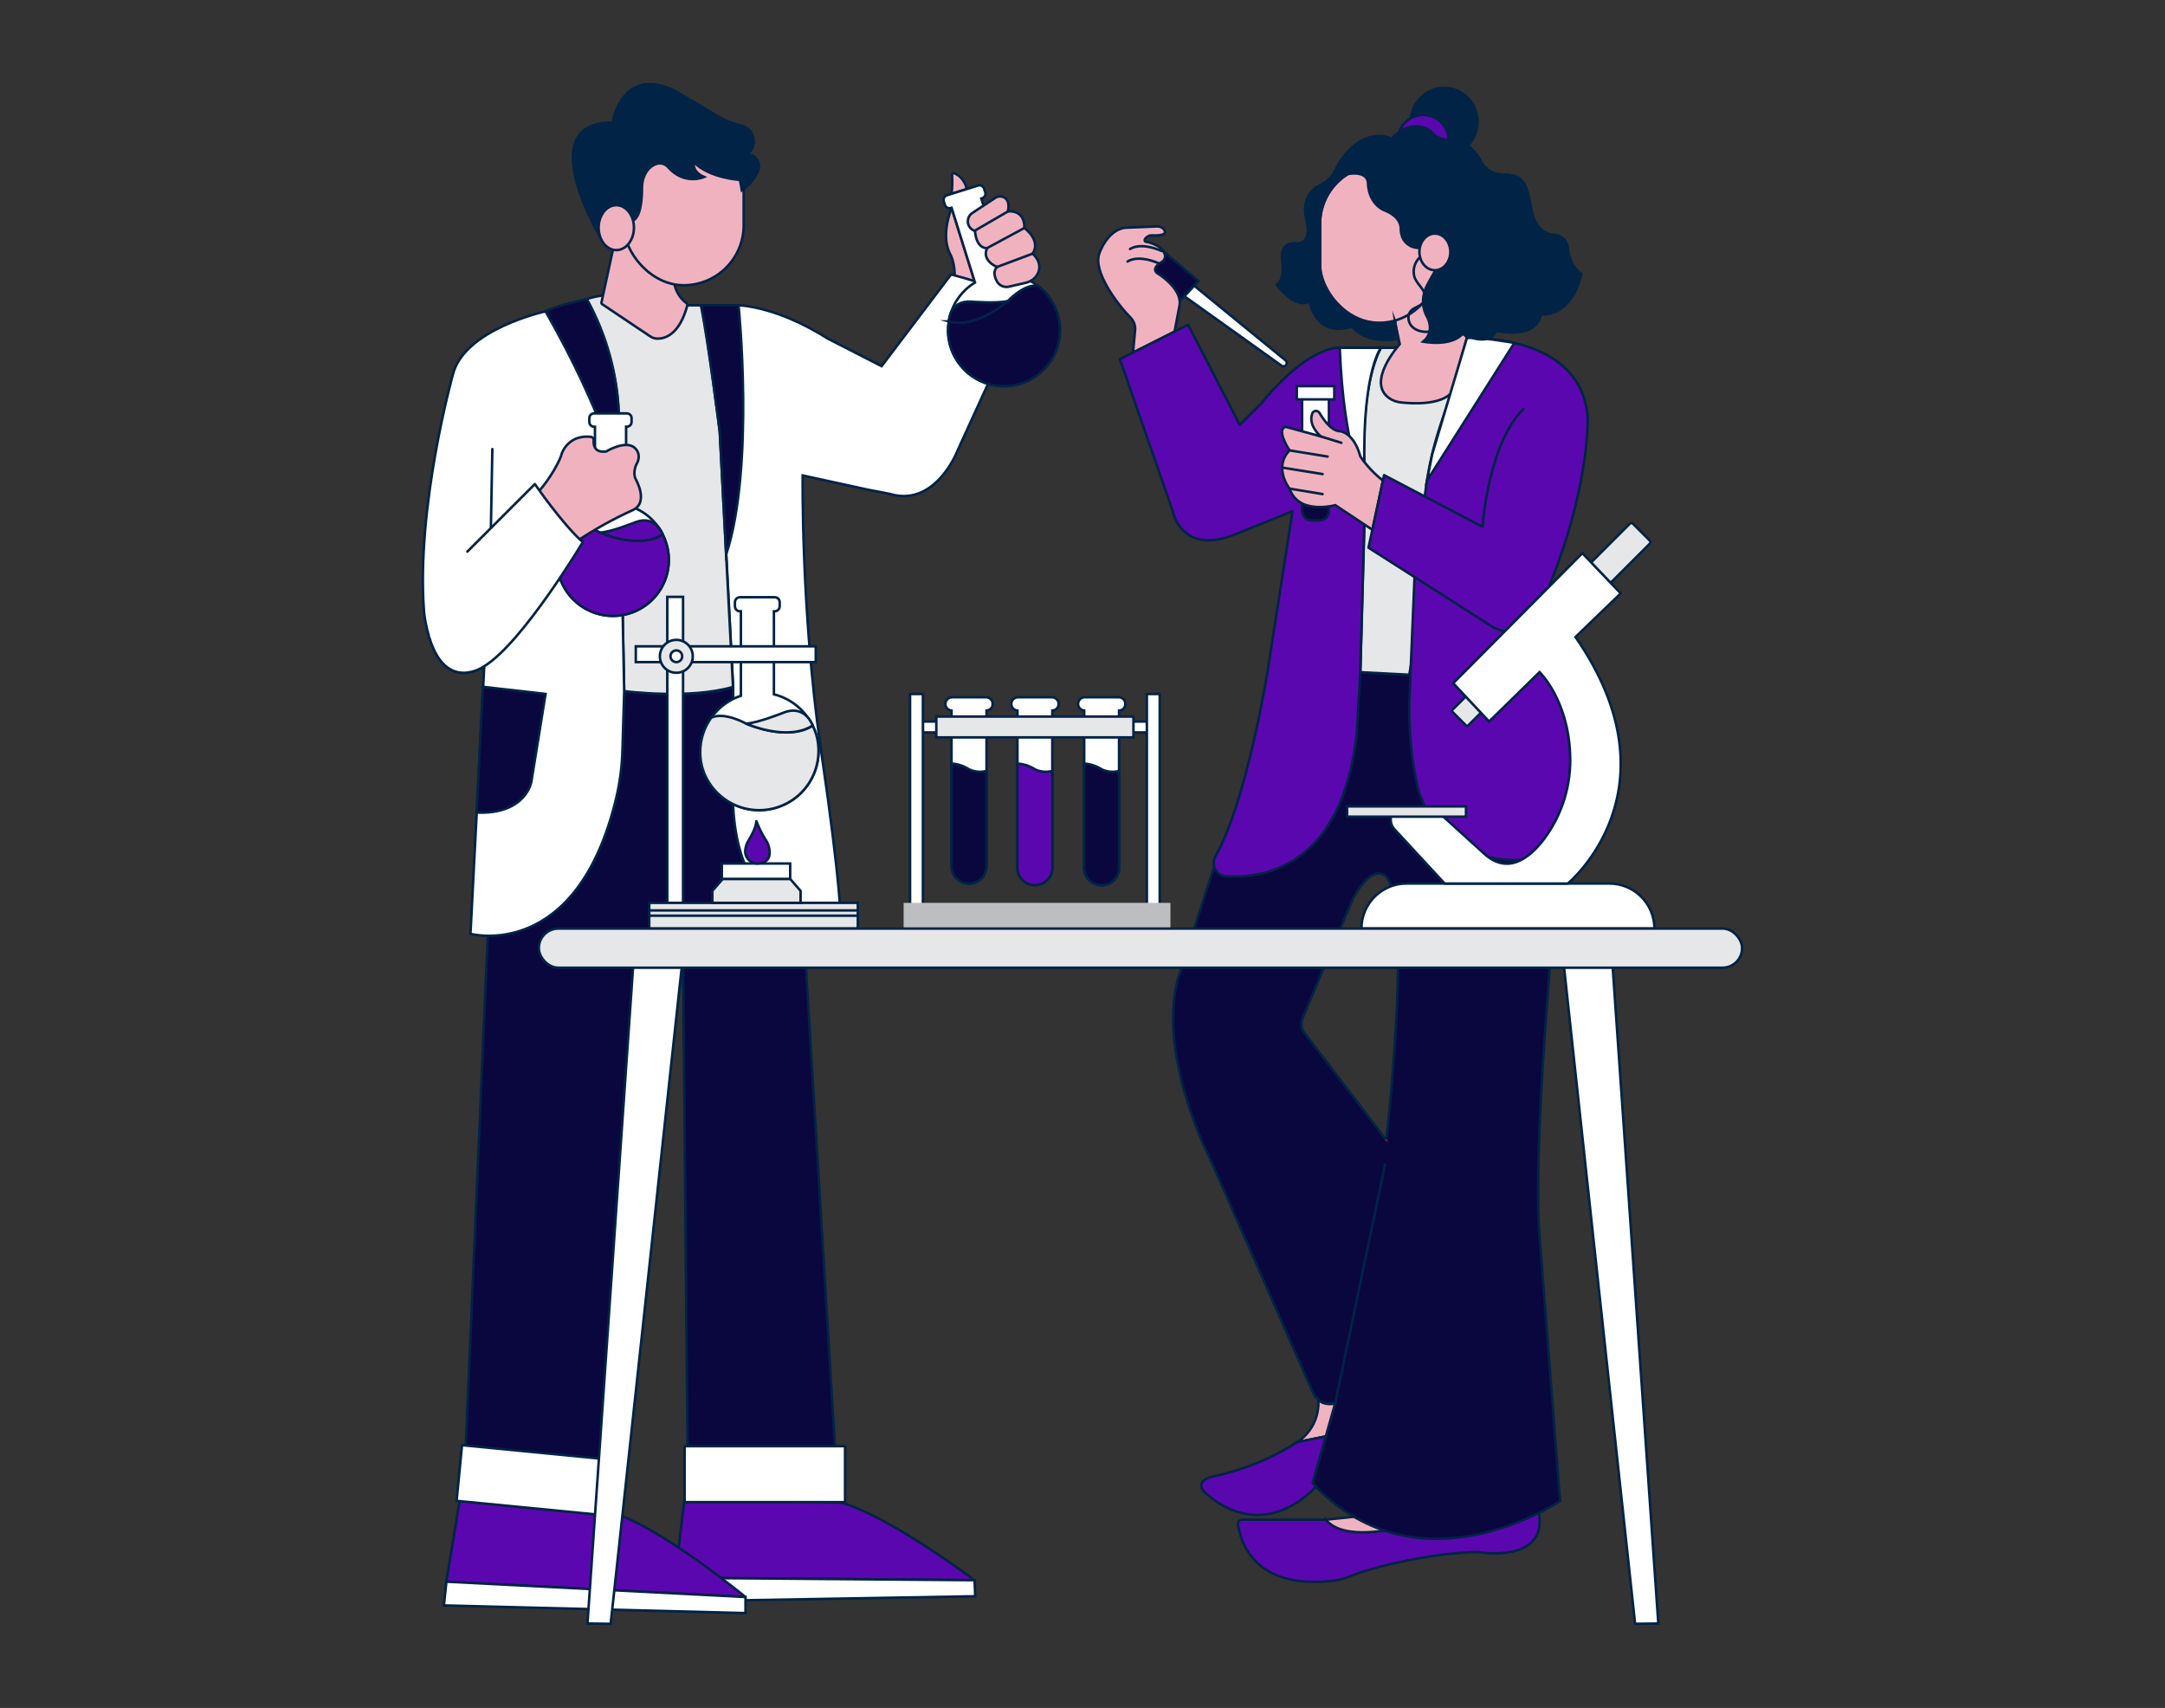 <?xml version="1.0" encoding="UTF-8"?>
<svg xmlns="http://www.w3.org/2000/svg" id="a" width="865.76" height="682.89" viewBox="0 0 865.76 682.89">
  <rect x="0" y="0" width="865.76" height="682.89" fill="#333333" stroke="none"/>
  <path d="M381.72,111.26c.15-2.52-.13-5.05-.83-7.47-.28-.88-.64-1.73-1.09-2.54-1-1.94-3.12-7.68,.73-18.17l9.35,29.88c-1.11,.7-2.17,1.47-3.17,2.33-1.77-1.21-3.44-2.56-4.99-4.03Z" fill="#f1b2c0" stroke="#002346" stroke-miterlimit="10"></path>
  <path d="M380.53,77.5c.29-2.49,.35-5,.19-7.5-.06-.37,.2-.71,.56-.76,.11-.02,.22,0,.33,.03,1.44,.56,3.93,2.11,5.05,6.3l-6.13,1.93Z" fill="#f1b2c0" stroke="#002346" stroke-miterlimit="10"></path>
  <path d="M473.58,118.43l38.9,27.79c.59,.43,1.43,.3,1.86-.29,0,0,0-.01,.01-.02h0c.39-.57,.29-1.35-.25-1.8l-36.62-29.93-3.9,4.25Z" fill="#fff" stroke="#002346" stroke-miterlimit="10"></path>
  <polygon points="471.8 120.35 479.19 112.35 465.17 100.45 458.41 109.17 471.8 120.35" fill="#0a063e" stroke="#002346" stroke-miterlimit="10"></polygon>
  <path d="M453.08,140.99l.83-8.94c.17-1.87-.5-3.73-1.83-5.06-5.1-5.16-15.19-18.45-12.47-25.66,0,0,3-9.15,10.14-10.26l12.97-.54c1.11-.05,2.21,.43,2.83,1.35,.76,1.13,.58,2.49-5.05,2.23-.75-.04-1.48,.36-2.06,.84s-.98,1.06-.45,1.65c0,0,6.33,.9,7.77,5,.41,1.18-.07,2.49-1.15,3.12-1.62,.94-3.83,2.69-2,4.41,0,0,10.14,5.94,9.09,12.91l-2,10.54-16.62,8.42Z" fill="#f1b2c0" stroke="#002346" stroke-miterlimit="10"></path>
  <ellipse cx="577.49" cy="48.69" rx="13.56" ry="13.33" transform="translate(485.46 620.88) rotate(-85.68)" fill="#002346" stroke="#002346" stroke-miterlimit="10"></ellipse>
  <ellipse cx="569.06" cy="56.38" rx="10.43" ry="10.25" transform="translate(470 619.57) rotate(-85.68)" fill="#5b07b0" stroke="#002346" stroke-miterlimit="10"></ellipse>
  <path d="M530.18,607.61h-33.48c-.91,0-1.65,.75-1.64,1.66,0,.06,0,.13,.01,.19,.83,6.29,6,26.34,38.09,22.57,2.52-.32,4.98-1,7.32-2,8.66-3.64,32.87-9.24,50.41-9.49,0,0,28,5,24.55-15.68l-61.05,4.75-24.21-2Z" fill="#5b07b0" stroke="#002346" stroke-miterlimit="10"></path>
  <path d="M530.18,607.61l11.3-1.16,17.15,4.52s-21.34,5.56-28.45-3.36Z" fill="#f1b2c0" stroke="#002346" stroke-miterlimit="10"></path>
  <path d="M623.85,341.61l-60.31-71.82-19.55-1-58.1,76.75-14.98,46.31c-7.94,31.23,13.24,72,13.24,72l40.93,93c1.18,2.68,3.83,4.4,6.76,4.4h2.06l-9,31.77c2.36,2.53,4.88,4.91,7.54,7.12h0c41.21,34,91.4,0,91.4,0l-8.36-108.18c-2.69-41.73,8.37-150.35,8.37-150.35Zm-69.3,113c0,.26-.05,.49-.07,.68s0,.29,0,.47c0,.08,0,.17,0,.25l-33-43.23c-1.19-1.57-1.46-3.65-.69-5.47l20.12-47.8c3.74-7,6.92-9.5,9.26-10.11,1.5-.43,3.12-.02,4.24,1.06,9.75,11.72,1.42,92.39,.14,104.09v.06Z" fill="#0a063e" stroke="#002346" stroke-miterlimit="10"></path>
  <path d="M552.22,139.05h6.35l21.79,18.12-9.71,73.6-7.11,39-19.55-1,2-73.38s-3.51-37.78,6.23-56.34Z" fill="#e6e7e8" stroke="#002346" stroke-miterlimit="10"></path>
  <rect x="369.06" y="288.49" width="92.13" height="4.36" fill="#fff" stroke="#002346" stroke-miterlimit="10"></rect>
  <path d="M273.84,598.32l-3.9,32.52,119.77,1s-33.64-25.38-53.05-30.94l-62.82-2.58Z" fill="#5b07b0" stroke="#002346" stroke-linecap="round" stroke-linejoin="round"></path>
  <polygon points="270.35 640.31 269.94 630.84 389.71 631.82 389.98 638.23 270.35 640.31" fill="#fff" stroke="#002346" stroke-miterlimit="10"></polygon>
  <path d="M183.81,600.08l-5.33,32.33,119.61,6.13s-32.52-26.8-51.67-33.2l-62.61-5.26Z" fill="#5b07b0" stroke="#002346" stroke-linecap="round" stroke-linejoin="round"></path>
  <path d="M186.25,578.27l9.23-214.25,54.09-87.63s30.17,3.27,43.53-1.69l22.38-.09,18.88,311.6h-59.35l-1.86-201.8-26.94,199.7-59.96-5.84Z" fill="#0a063e" stroke="#002346" stroke-miterlimit="10"></path>
  <path d="M410.64,119.55l-27.45,60c-.93,2.33-2.09,4.57-3.44,6.69-4.15,6.46-12,14.8-23.88,11.24-.51-.15-9.4-1.74-9.98-1.94l-24.9-5.44s-.73,53.64,7.15,108.59c.08,.59,.17,1.2,.26,1.81,8.15,55.56,7.79,67.79,7.79,67.79,0,0-40.14,7-43-45.56v-48l-2.75-53v-86.33l4.93-13.33s7.91,.08,20.2,5.21c5.38,2.26,10.55,4.98,15.47,8.12l21.5,11,27.78-36.68c14.57,3.82,20.57,6.82,30.32,9.83Z" fill="#fff" stroke="#002346" stroke-miterlimit="10"></path>
  <path d="M240.48,118.2s-2.59,.34-5.89,1.34c0,0,12.58,22.36,12.82,47l2.18,109.81s26.12,3.38,43.53-1.7l-5.3-102.04s-5.56-44.5-7.49-50.55h-5.47l-17.17,.69-17.21-4.55Z" fill="#e6e7e8" stroke="#002346" stroke-miterlimit="10"></path>
  <path d="M274.86,122.11c-3.17,11.73-8.93,13.32-11.95,13.29-1.04-.01-2.05-.33-2.91-.92l-3.27-2.19h0l-15.94-10.68c-.23-.15-.34-.43-.27-.69l4.73-21.82,9.2-4.35,15,16.21c-.05,4.08,1.88,7.94,5.17,10.36,.24,.19,.33,.5,.24,.79Z" fill="#f1b2c0" stroke="#002346" stroke-miterlimit="10"></path>
  <path d="M234.61,119.54s-13.06,3-16.45,4.95c0,0,22.57,38.93,29.79,68.2l-.47-26.08c-.41-16.5-4.83-32.66-12.87-47.07Z" fill="#0a063e" stroke="#002346" stroke-miterlimit="10"></path>
  <path d="M280.33,122.07h15s6.57,64.35-4.94,99.66l-2.57-49.12s-4.34-34.33-7.49-50.54Z" fill="#0a063e" stroke="#002346" stroke-miterlimit="10"></path>
  <path d="M218.16,124.49s-32.58,7.06-37.07,25.31c0,0-14.73,52.53-11.53,94.8,0,0,3,33.95,24.08,21.78l-5.5,107s42.57,11.59,58.32-54.47c1.46-6.26,2.29-12.65,2.45-19.08l.7-23.41-1.66-83.7s-6.17-26.93-29.79-68.23Z" fill="#fff" stroke="#002346" stroke-miterlimit="10"></path>
  <path d="M423.83,132.04c0,12.34-10.01,22.35-22.35,22.35s-22.35-10.01-22.35-22.35c0-1.18,.1-2.36,.29-3.53,1.04-6.47,4.86-12.15,10.46-15.55l-9.35-29.88-.28,.09c-1,.31-2.07-.25-2.38-1.25h0s-.46-1.45-.46-1.45c-.31-1,.25-2.07,1.25-2.39l12.49-3.91c1-.31,2.06,.24,2.38,1.24l.46,1.47c.31,1-.25,2.06-1.25,2.38l-.34,.11,9.5,30.35c4.72,.08,9.3,1.66,13.06,4.51h0c5.59,4.21,8.88,10.81,8.87,17.81Z" fill="#fff" stroke="#002346" stroke-miterlimit="10"></path>
  <path d="M423.83,132.04c0,12.34-10.01,22.35-22.35,22.35s-22.35-10.01-22.35-22.35c0-1.18,.1-2.36,.29-3.53,0,0,9.1,3.6,23.64-8.16,0,0,6.3-6.84,11.9-6.12h0c5.59,4.21,8.88,10.81,8.87,17.81Z" fill="#0a063e" stroke="#002346" stroke-miterlimit="10"></path>
  <path d="M379.42,128.51s.2-8.5,8.95-7.9c0,0,10.24,.82,14.69-.26,0,0-12.58,11.26-23.64,8.16Z" fill="#0a063e" stroke="#002346" stroke-miterlimit="10"></path>
  <path d="M223.68,230.32c3.55,11.82,16,18.53,27.83,14.99,11.82-3.55,18.53-16,14.99-27.83-.05-.18-.11-.35-.17-.53-.35-1.13-.8-2.23-1.33-3.29-2.92-5.86-8.27-10.14-14.63-11.71v-31.34h.29c1.05-.01,1.89-.86,1.9-1.91v-1.52c0-1.05-.85-1.9-1.9-1.9h-13.1c-1.05,0-1.89,.85-1.9,1.9v1.54c0,1.05,.85,1.89,1.9,1.9h.36v31.79c-4.48,1.5-8.37,4.37-11.11,8.22h0c-4.09,5.7-5.25,13-3.13,19.69Z" fill="#fff" stroke="#002346" stroke-miterlimit="10"></path>
  <path d="M223.68,230.32c3.55,11.82,16,18.53,27.83,14.99,11.82-3.55,18.53-16,14.99-27.83-.05-.18-.11-.35-.17-.53-.35-1.13-.8-2.23-1.33-3.29,0,0-7.6,6.16-25-.71,0,0-8.06-4.64-13.18-2.28h0c-4.08,5.69-5.24,12.97-3.14,19.65Z" fill="#5b07b0" stroke="#002346" stroke-linecap="round" stroke-linejoin="round"></path>
  <path d="M265,213.66s-2.72-8-10.9-4.86c0,0-9.53,3.85-14.1,4.15,0,0,15.34,6.96,25,.71Z" fill="#5b07b0" stroke="#002346" stroke-linecap="round" stroke-linejoin="round"></path>
  <path d="M281.09,307.76c4.18,12.42,17.63,19.11,30.06,14.93,12.05-4.05,18.76-16.87,15.23-29.08-.37-1.2-.84-2.37-1.41-3.49-3.08-6.24-8.74-10.82-15.49-12.51v-33.2h.31c1.1,0,2-.9,2-2v-1.62c0-1.1-.9-2-2-2h-13.9c-1.1,0-2,.9-2,2v1.63c0,1.1,.9,2,2,2h.39v33.76c-4.76,1.58-8.89,4.64-11.8,8.72h0c-4.35,6.03-5.6,13.76-3.39,20.86Z" fill="#fff" stroke="#002346" stroke-miterlimit="10"></path>
  <path d="M281.09,307.76c4.18,12.42,17.63,19.11,30.06,14.93,12.05-4.05,18.76-16.87,15.23-29.08-.37-1.2-.84-2.37-1.41-3.49,0,0-8.08,6.54-26.55-.75,0,0-8.55-4.93-14-2.43h0c-4.31,6.03-5.55,13.74-3.33,20.82Z" fill="#e6e7e8" stroke="#002346" stroke-miterlimit="10"></path>
  <path d="M324.97,290.08s-2.9-8.54-11.58-5.16c0,0-10.11,4.08-15,4.41,.03,0,16.32,7.38,26.58,.75Z" fill="#e6e7e8" stroke="#002346" stroke-miterlimit="10"></path>
  <path d="M193.1,274.61l25.06,2.86-5.68,35.14s-2.17,13.09-21.86,12.28l2.48-50.28Z" fill="#0a063e" stroke="#002346" stroke-miterlimit="10"></path>
  <rect x="254.25" y="258.42" width="71.96" height="6.31" fill="#fff" stroke="#002346" stroke-miterlimit="10"></rect>
  <rect x="266.84" y="238.65" width="6.31" height="129.94" fill="#fff" stroke="#002346" stroke-miterlimit="10"></rect>
  <circle cx="270.46" cy="262.42" r="6.58" fill="#e6e7e8" stroke="#002346" stroke-miterlimit="10"></circle>
  <circle cx="270.46" cy="262.39" r="2.34" fill="#fff" stroke="#002346" stroke-miterlimit="10"></circle>
  <rect x="259.62" y="360.99" width="83.41" height="10.28" fill="#e6e7e8" stroke="#002346" stroke-miterlimit="10"></rect>
  <rect x="259.62" y="364.02" width="83.41" height="2.1" fill="#e6e7e8" stroke="#002346" stroke-miterlimit="10"></rect>
  <polygon points="320.14 360.99 284.86 360.99 284.86 356.2 289.01 351.41 315.98 351.41 320.14 356.2 320.14 360.99" fill="#e6e7e8" stroke="#002346" stroke-miterlimit="10"></polygon>
  <rect x="288.66" y="345.26" width="27.32" height="6.15" fill="#fff" stroke="#002346" stroke-miterlimit="10"></rect>
  <path d="M302.48,345.26c-2.69-.22-4.7-2.57-4.48-5.27,.02-.27,.07-.54,.13-.8,.21-1.2,.66-2.34,1.33-3.35,1-1.66,2.84-4.88,3-7.5,.95,2.42,2.09,4.77,3.43,7,.7,.92,1.22,1.97,1.53,3.08,.75,2.74,.85,6.84-4.94,6.84Z" fill="#5b07b0" stroke="#002346" stroke-linecap="round" stroke-linejoin="round"></path>
  <rect x="273.79" y="578.23" width="64.14" height="22.37" fill="#fff" stroke="#002346" stroke-miterlimit="10"></rect>
  <rect x="204.41" y="560" width="22.37" height="64.14" transform="translate(-394.61 749.18) rotate(-84.43)" fill="#fff" stroke="#002346" stroke-miterlimit="10"></rect>
  <polygon points="177.51 641.89 178.51 632.41 298.12 638.54 298.12 644.96 177.51 641.89" fill="#fff" stroke="#002346" stroke-miterlimit="10"></polygon>
  <rect x="363.92" y="277.49" width="5.14" height="86.53" fill="#fff" stroke="#002346" stroke-miterlimit="10"></rect>
  <rect x="458.62" y="277.49" width="5.14" height="86.53" fill="#fff" stroke="#002346" stroke-miterlimit="10"></rect>
  <path d="M396.98,281.46c0-1.48-1.2-2.68-2.68-2.68h-13.64c-1.47,.03-2.64,1.26-2.61,2.73,.03,1.36,1.09,2.48,2.45,2.6v62.18c0,3.87,3.13,7,7,7s7-3.13,7-7v-62.18c1.39-.09,2.48-1.25,2.48-2.65Z" fill="#fff" stroke="#002346" stroke-miterlimit="10"></path>
  <path d="M394.48,308.24v38.05c0,3.87-3.13,7-7,7s-7-3.13-7-7v-41c2.49,.16,4.9,.95,7,2.3,2.18,1.05,4.66,1.28,7,.65Z" fill="#0a063e" stroke="#002346" stroke-miterlimit="10"></path>
  <path d="M423.34,281.46c0-1.48-1.2-2.68-2.68-2.68h-13.64c-1.47,.03-2.64,1.26-2.61,2.73,.03,1.36,1.09,2.48,2.45,2.6v62.18c-.33,3.85,2.53,7.24,6.38,7.57,3.85,.33,7.24-2.53,7.57-6.38,.03-.39,.03-.79,0-1.18v-62.18c1.41-.07,2.53-1.23,2.53-2.65Z" fill="#fff" stroke="#002346" stroke-miterlimit="10"></path>
  <path d="M420.81,308.24v38.05c.33,3.85-2.53,7.24-6.38,7.57-3.85,.33-7.24-2.53-7.57-6.38-.03-.39-.03-.79,0-1.18v-41c2.49,.16,4.9,.95,7,2.3,2.17,1.03,4.63,1.26,6.95,.65Z" fill="#5b07b0" stroke="#002346" stroke-linecap="round" stroke-linejoin="round"></path>
  <path d="M450.03,281.46c0-1.48-1.19-2.67-2.67-2.68h-13.65c-1.47,.04-2.64,1.27-2.6,2.74,.04,1.36,1.09,2.48,2.45,2.59v62.18c-.36,3.85,2.47,7.26,6.32,7.62,3.85,.36,7.26-2.47,7.62-6.32,.04-.43,.04-.86,0-1.29v-62.18c1.41-.07,2.53-1.23,2.53-2.65Z" fill="#fff" stroke="#002346" stroke-miterlimit="10"></path>
  <path d="M447.48,308.24v38.05c.36,3.85-2.47,7.26-6.32,7.62-3.85,.36-7.26-2.47-7.62-6.32-.04-.43-.04-.86,0-1.29v-41c2.49,.16,4.9,.95,7,2.3,2.16,1.04,4.62,1.27,6.94,.65Z" fill="#0a063e" stroke="#002346" stroke-miterlimit="10"></path>
  <path d="M557.04,124.89l2.71,12.72s-13.8,15.2-4.04,21.71c1.36,.91,2.95,1.41,4.58,1.59,4.41,.49,15.37,1.14,20.11-3.77l6.24-22s-9.76-15.46-8.81-28.75l-9.9-3.52-10.89,22.02Z" fill="#f1b2c0" stroke="#002346" stroke-miterlimit="10"></path>
  <path d="M586.6,135.2s46.22-2.44,48.33,32.27c0,0,.48,23.32-11.72,57.22l-8.68,23s17.36,42.31,16,91.66c0,0-46.91,19.51-62.91-22,0,0-4.34-13.92-4.07-36l2.17-52.16,4.41-33.58c1.22-9.19,3.35-18.23,6.35-27l3.89-11.43,6.23-21.98Z" fill="#5b07b0" stroke="#002346" stroke-miterlimit="10"></path>
  <path d="M570.65,192.16l34.93-55.05s-15.18-2.72-19-1.91l-13.86,46.41-2.07,10.55Z" fill="#fff" stroke="#002346" stroke-miterlimit="10"></path>
  <path d="M545.95,195.36l-2,73.38-1.36,24.1c-5.61,53.25-36.51,58.45-52.21,57.55-3.98-.23-6.27-4.57-4.31-8.04,12.53-22.12,20.81-73.81,20.81-73.81l9.98-64.14-23.7,9.56c-8.75,3.26-14.4,2.18-18-.2l-.07-.05c-3.12-2.23-5.3-5.55-6.1-9.31l-21.15-60.79,27.27-13.75,4.07,7.89,16.56,32.1,8.67-8.6c4.01-5,8.51-9.6,13.42-13.72h0c11.32-9.25,17.91-8.47,17.91-8.47l6.11,7.64,4.09,48.66Z" fill="#5b07b0" stroke="#002346" stroke-linecap="round" stroke-linejoin="round"></path>
  <path d="M520.72,158.41h10.7v45.78c0,2.13-1.73,3.86-3.86,3.86h-3c-2.13,0-3.86-1.73-3.86-3.86v-45.78h.02Z" fill="#fff" stroke="#002346" stroke-miterlimit="10"></path>
  <path d="M520.72,187.5h10.7v16.7c0,2.13-1.73,3.86-3.86,3.86h-3c-2.13,0-3.86-1.73-3.86-3.86v-16.7h.02Z" fill="#0a063e" stroke="#002346" stroke-miterlimit="10"></path>
  <rect x="518.58" y="154.39" width="14.99" height="5.3" fill="#fff" stroke="#002346" stroke-miterlimit="10"></rect>
  <path d="M554.39,455.95c0-.08,0-.17,0-.25,0,.09,0,.17,0,.26h0Z" fill="none" stroke="#ed1c24" stroke-miterlimit="10"></path>
  <path d="M527.16,559.51c.53,6.81-2.7,13.37-8.43,17.1l11.45-2.27,3.72-13.16s-4.67,1.05-6.74-1.67Z" fill="#f1b2c0" stroke="#002346" stroke-miterlimit="10"></path>
  <path d="M518.73,576.61c-10.58,6.76-22.33,11.48-34.65,13.92,0,0-8.35,2.47,0,8,0,0,19.82,18.63,42.24-4.14l-1.42-1.48,5.28-18.61-11.45,2.31Z" fill="#5b07b0" stroke="#002346" stroke-miterlimit="10"></path>
  <rect x="249.39" y="47.05" width="48" height="67" rx="24" ry="24" fill="#f1b2c0" stroke="#002346" stroke-miterlimit="10"></rect>
  <path d="M298.48,61.85h0c3.58-.32,6.13,3.36,4.61,6.62-1.22,2.62-3.2,5.47-6.43,7.63l-.74-4.19s-12-.57-18.51-7.09c0,0-.88,3.86,4.16,5.94,0,0-7.81,3.52-14.34-3.87-1.16-1.38-3.04-1.91-4.75-1.35-1.86,.63-4,2.16-5.17,5.69-.42,1.38-.62,2.81-.59,4.25,0,3.48-.39,12.26-4.24,12.89l-12.59,6.17s-27.32-46.04,5.08-45.51c0,0,3.59-23.1,24.91-12.7l14.6,8.6s4.94,3.64,11.88,5.26c5.46,1.27,6.93,8.46,2.26,11.57-.05,.03-.1,.06-.14,.09Z" fill="#002346" stroke="#002346" stroke-miterlimit="10"></path>
  <ellipse cx="246.45" cy="91.02" rx="7.06" ry="8.98" fill="#f1b2c0" stroke="#002346" stroke-miterlimit="10"></ellipse>
  <path d="M252.83,204.05c-7.65,3.48-15,7.57-22,12.22-10.67-2.19-15.69-19.41-15.69-19.41,0,0,6.1-6.75,9.16-14.39,.81-3.29,3.16-5.97,6.31-7.21,1.81-.63,3.75-.83,5.65-.6,.69,.07,1.2,.67,1.15,1.36-.15,1.83,.21,5.13,5,4.49,0,0,6.05-3.71,10-2.27h0c.77,.27,1.44,.75,1.94,1.39,0,0,2.39,2.41,0,6.32,0,0-1.31,3.05-.23,5.45,0,.01,5.71,9.66-1.29,12.65Z" fill="#f1b2c0" stroke="#002346" stroke-miterlimit="10"></path>
  <path d="M389.88,92.28h-.16c-2.09-.72-3.2-2.99-2.48-5.08,.28-.83,.83-1.54,1.56-2.03l9.12-6c1.08-.75,2.49-.84,3.66-.23,1.19,.68,2.19,2.2,1.48,5.59,0,0,6.75-1,6.58,6.62,0,0,6.79,4.87,3.31,10.26,0,0,4.48,3.69,1.86,8.31-.99,1.74-2.73,2.91-4.68,3.36l-6.65,1.53c-1.93,.47-3.93-.43-4.86-2.18-.94-1.79-1.55-4.06,.1-5.7,0,0-6.31-2.36-4-7.54-.05,0-4.24,.57-4.84-6.91Z" fill="#f1b2c0" stroke="#002346" stroke-miterlimit="10"></path>
  <rect x="361.35" y="360.99" width="106.69" height="10.28" fill="#bcbec0"></rect>
  <rect x="374.42" y="286.5" width="78.84" height="8.33" fill="#e6e7e8" stroke="#002346" stroke-miterlimit="10"></rect>
  <path d="M535.76,139.05h16.46s-8.57,11-6.27,56.31c0,0-8.66-15.03-10.19-56.31Z" fill="#fff" stroke="#002346" stroke-miterlimit="10"></path>
  <path d="M553.04,192.16l-4.22,19.68-14.85-9.86s-5.78,1.6-11,.16h0c-3.45-.82-6.22-3.39-7.3-6.77,0,0-6.62-8.41,0-15.29,0,0-5.59-8.41-1.52-9.42l2.49,.68,11.53,3.13-.17-.14c-.86-.78-4.79-4.6-3.27-8.93,.28-.84,1.19-1.3,2.04-1.02,.36,.12,.66,.36,.86,.69,.42,.74,.88,1.45,1.38,2.14h0c1.77,2.53,4.25,5.2,6.8,5.2,0,0,5.5,.27,8.23,10.2,2.5,3.62,5.54,6.84,9,9.55Z" fill="#f1b2c0" stroke="#002346" stroke-miterlimit="10"></path>
  <rect x="527.86" y="66.07" width="47" height="63" rx="23.5" ry="23.5" fill="#f1b2c0" stroke="#002346" stroke-miterlimit="10"></rect>
  <path d="M661.62,371.26h-117.2c0-4.77,1.89-9.35,5.27-12.71,.53-.53,1.09-1.02,1.68-1.48,3.14-2.46,7.01-3.8,11-3.8h81.22c9.94,0,18,8.06,18,18h.03Z" fill="#fff" stroke="#002346" stroke-miterlimit="10"></path>
  <path d="M587.65,276.97l6.28,6.28h0l-6.82,6.82c-.23,.23-.61,.23-.85,0l-5.43-5.43c-.23-.23-.23-.61,0-.85l6.82-6.82h0Z" fill="#e6e7e8" stroke="#002346" stroke-miterlimit="10"></path>
  <path d="M569,102.01c-3.26,1.83-4.65,6.37-2.97,9.71,.75,1.49,1.99,2.69,2.88,4.1s1.4,3.29,.57,4.74c-1.08,1.88-3.78,2.11-5.26,3.7-1.5,1.63-1.24,4.39,.21,6.06,1.44,1.68,3.77,2.38,5.98,2.37,2.36-.01,5.12-1.22,5.4-3.56" fill="none" stroke="#002346" stroke-linecap="round" stroke-linejoin="round"></path>
  <path d="M557.89,128.55l1,7c-13.53,2.18-18.17-5.07-18.17-5.07-14.84,4.8-17.02-10.04-17.02-10.04-5.67,3.49-13.1-6.55-13.1-6.55,3.49-2.62,2.18-9.6,2.18-9.6-1.31-7.86,5.24-6.98,5.24-6.98,0,0,6.98,1.31,4.37-9.6-2.62-10.91,6.11-13.97,6.11-13.97,3.16-1.84,4.57-3.84,5.19-5.14,1.06-2.2,2.25-4.35,3.78-6.25,9.5-11.84,18.96-6.94,18.96-6.94,9.6-9.6,16.59-2.18,16.59-2.18,1.75,2.62,6.11,2.62,6.11,2.62,7.86-.87,12.66,7.86,12.66,7.86,3.06,6.98,10.48,6.11,10.48,6.11,6.55,.44,8.29,3.06,10.04,13.53,1.75,10.48,8.73,10.48,8.73,10.48,6.55,.44,6.11,6.98,6.11,6.98,1.31,6.55,5.24,8.73,5.24,8.73-4.37,17.9-16.15,16.15-16.15,16.15-2.18,10.48-17.9,6.55-17.9,6.55-3.06,6.98-13.53,1.31-13.53,1.31-4.8,5.24-15.71,3.06-15.71,3.06,4.8-3.93,1.75-9.6,1.75-9.6-.31-.53-.57-1.06-.8-1.58-1.55-3.6-1.24-7.73,.56-11.21,1.94-3.75,4.28-7.64,4.28-7.64v-12l-3.17,1.88c-.16,1.3-1.18,2-2.39,2.36-3.59,1.07-7.5-.82-8.69-4.38-.55-1.64-.49-3-.49-3,0-4.8-5.67-6.98-5.67-6.98-7.42-2.62-7.42-10.91-7.42-10.91,0-5.67-8.16-3.96-8.16-3.96,0,0-11.07,6.05-11.03,20.03v16s-1.11,14.83,14.96,21.9c0,0,8.07,3.07,15.07,1.07Z" fill="#002346" stroke="#002346" stroke-miterlimit="10"></path>
  <ellipse cx="573.79" cy="100.72" rx="6.18" ry="7.32" fill="#f1b2c0" stroke="#002346" stroke-miterlimit="10"></ellipse>
  <path d="M609.14,163.61c-14.08,14-16.3,47-16.3,47l-39.36-20.63-6.23,29,48,30.64s9.22,7.59,19.25-1.9" fill="#5b07b0" stroke="#002346" stroke-linecap="round" stroke-linejoin="round"></path>
  <path d="M659.76,217.35l-16.84,16.84-5.16-5.17-2.83-2.81,16.84-16.85c.33-.32,.85-.32,1.18,0l6.81,6.81c.32,.33,.32,.85,0,1.18Z" fill="#e6e7e8" stroke="#002346" stroke-miterlimit="10"></path>
  <path d="M556.14,324.49v3.37c0,1.33,.5,2.62,1.4,3.6l20.15,21.81h49.26s45.49-37.34,3.08-98.57l18.08-17.44-15.35-16.08-51.65,52,14.37,15.31,20.18-19.76s11.36,11,12.19,32.67c.6,12.31-3.13,24.43-10.55,34.27-6,7.8-14.61,14.12-23.88,5.58l-18.47-16.76h-18.81Z" fill="#fff" stroke="#002346" stroke-miterlimit="10"></path>
  <line x1="533.9" y1="561.18" x2="553.89" y2="465.55" fill="none" stroke="#002346" stroke-linecap="round" stroke-linejoin="round"></line>
  <path d="M464.5,100.34c.39,.21-7.61-3.79-12.61-.79" fill="none" stroke="#002346" stroke-linecap="round" stroke-linejoin="round"></path>
  <path d="M463.5,105.34c.39,.21-7.61-3.79-12.61-.79" fill="none" stroke="#002346" stroke-linecap="round" stroke-linejoin="round"></path>
  <line x1="527.45" y1="174.26" x2="536.39" y2="177.05" fill="none" stroke="#002346" stroke-linecap="round" stroke-linejoin="round"></line>
  <line x1="515.67" y1="180.08" x2="530.89" y2="182.55" fill="none" stroke="#002346" stroke-linecap="round" stroke-linejoin="round"></line>
  <line x1="512.68" y1="186.95" x2="528.89" y2="189.55" fill="none" stroke="#002346" stroke-linecap="round" stroke-linejoin="round"></line>
  <line x1="515.67" y1="195.37" x2="528.89" y2="197.55" fill="none" stroke="#002346" stroke-linecap="round" stroke-linejoin="round"></line>
  <rect x="538.69" y="322.43" width="47.55" height="4.1" fill="#e6e7e8" stroke="#002346" stroke-miterlimit="10"></rect>
  <polygon points="253.49 381.93 234.92 649.13 244.2 649.25 273.14 381.93 253.49 381.93" fill="#fff" stroke="#002346" stroke-miterlimit="10"></polygon>
  <polygon points="644.57 381.93 663.14 649.13 653.86 649.25 624.92 381.93 644.57 381.93" fill="#fff" stroke="#002346" stroke-miterlimit="10"></polygon>
  <rect x="215.47" y="371.27" width="481.18" height="15.65" rx="7.82" ry="7.82" fill="#e6e7e8" stroke="#002346" stroke-miterlimit="10"></rect>
  <line x1="389.72" y1="92.28" x2="403.06" y2="84.53" fill="#5b07b0" stroke="#002346" stroke-linecap="round" stroke-linejoin="round"></line>
  <line x1="394.72" y1="99.19" x2="409.64" y2="91.15" fill="#5b07b0" stroke="#002346" stroke-linecap="round" stroke-linejoin="round"></line>
  <line x1="398.72" y1="106.73" x2="412.95" y2="101.41" fill="#5b07b0" stroke="#002346" stroke-linecap="round" stroke-linejoin="round"></line>
  <line x1="196.89" y1="179.55" x2="196.3" y2="211.11" fill="none" stroke="#002346" stroke-linecap="round" stroke-linejoin="round"></line>
  <path d="M186.89,220.55l27-27s11,16,19.17,23.22c0,0-24.05,40.19-39.42,49.62,0,0-15.14,10.79-21.93-11.4" fill="#fff" stroke="#002346" stroke-linecap="round" stroke-linejoin="round"></path>
</svg>
